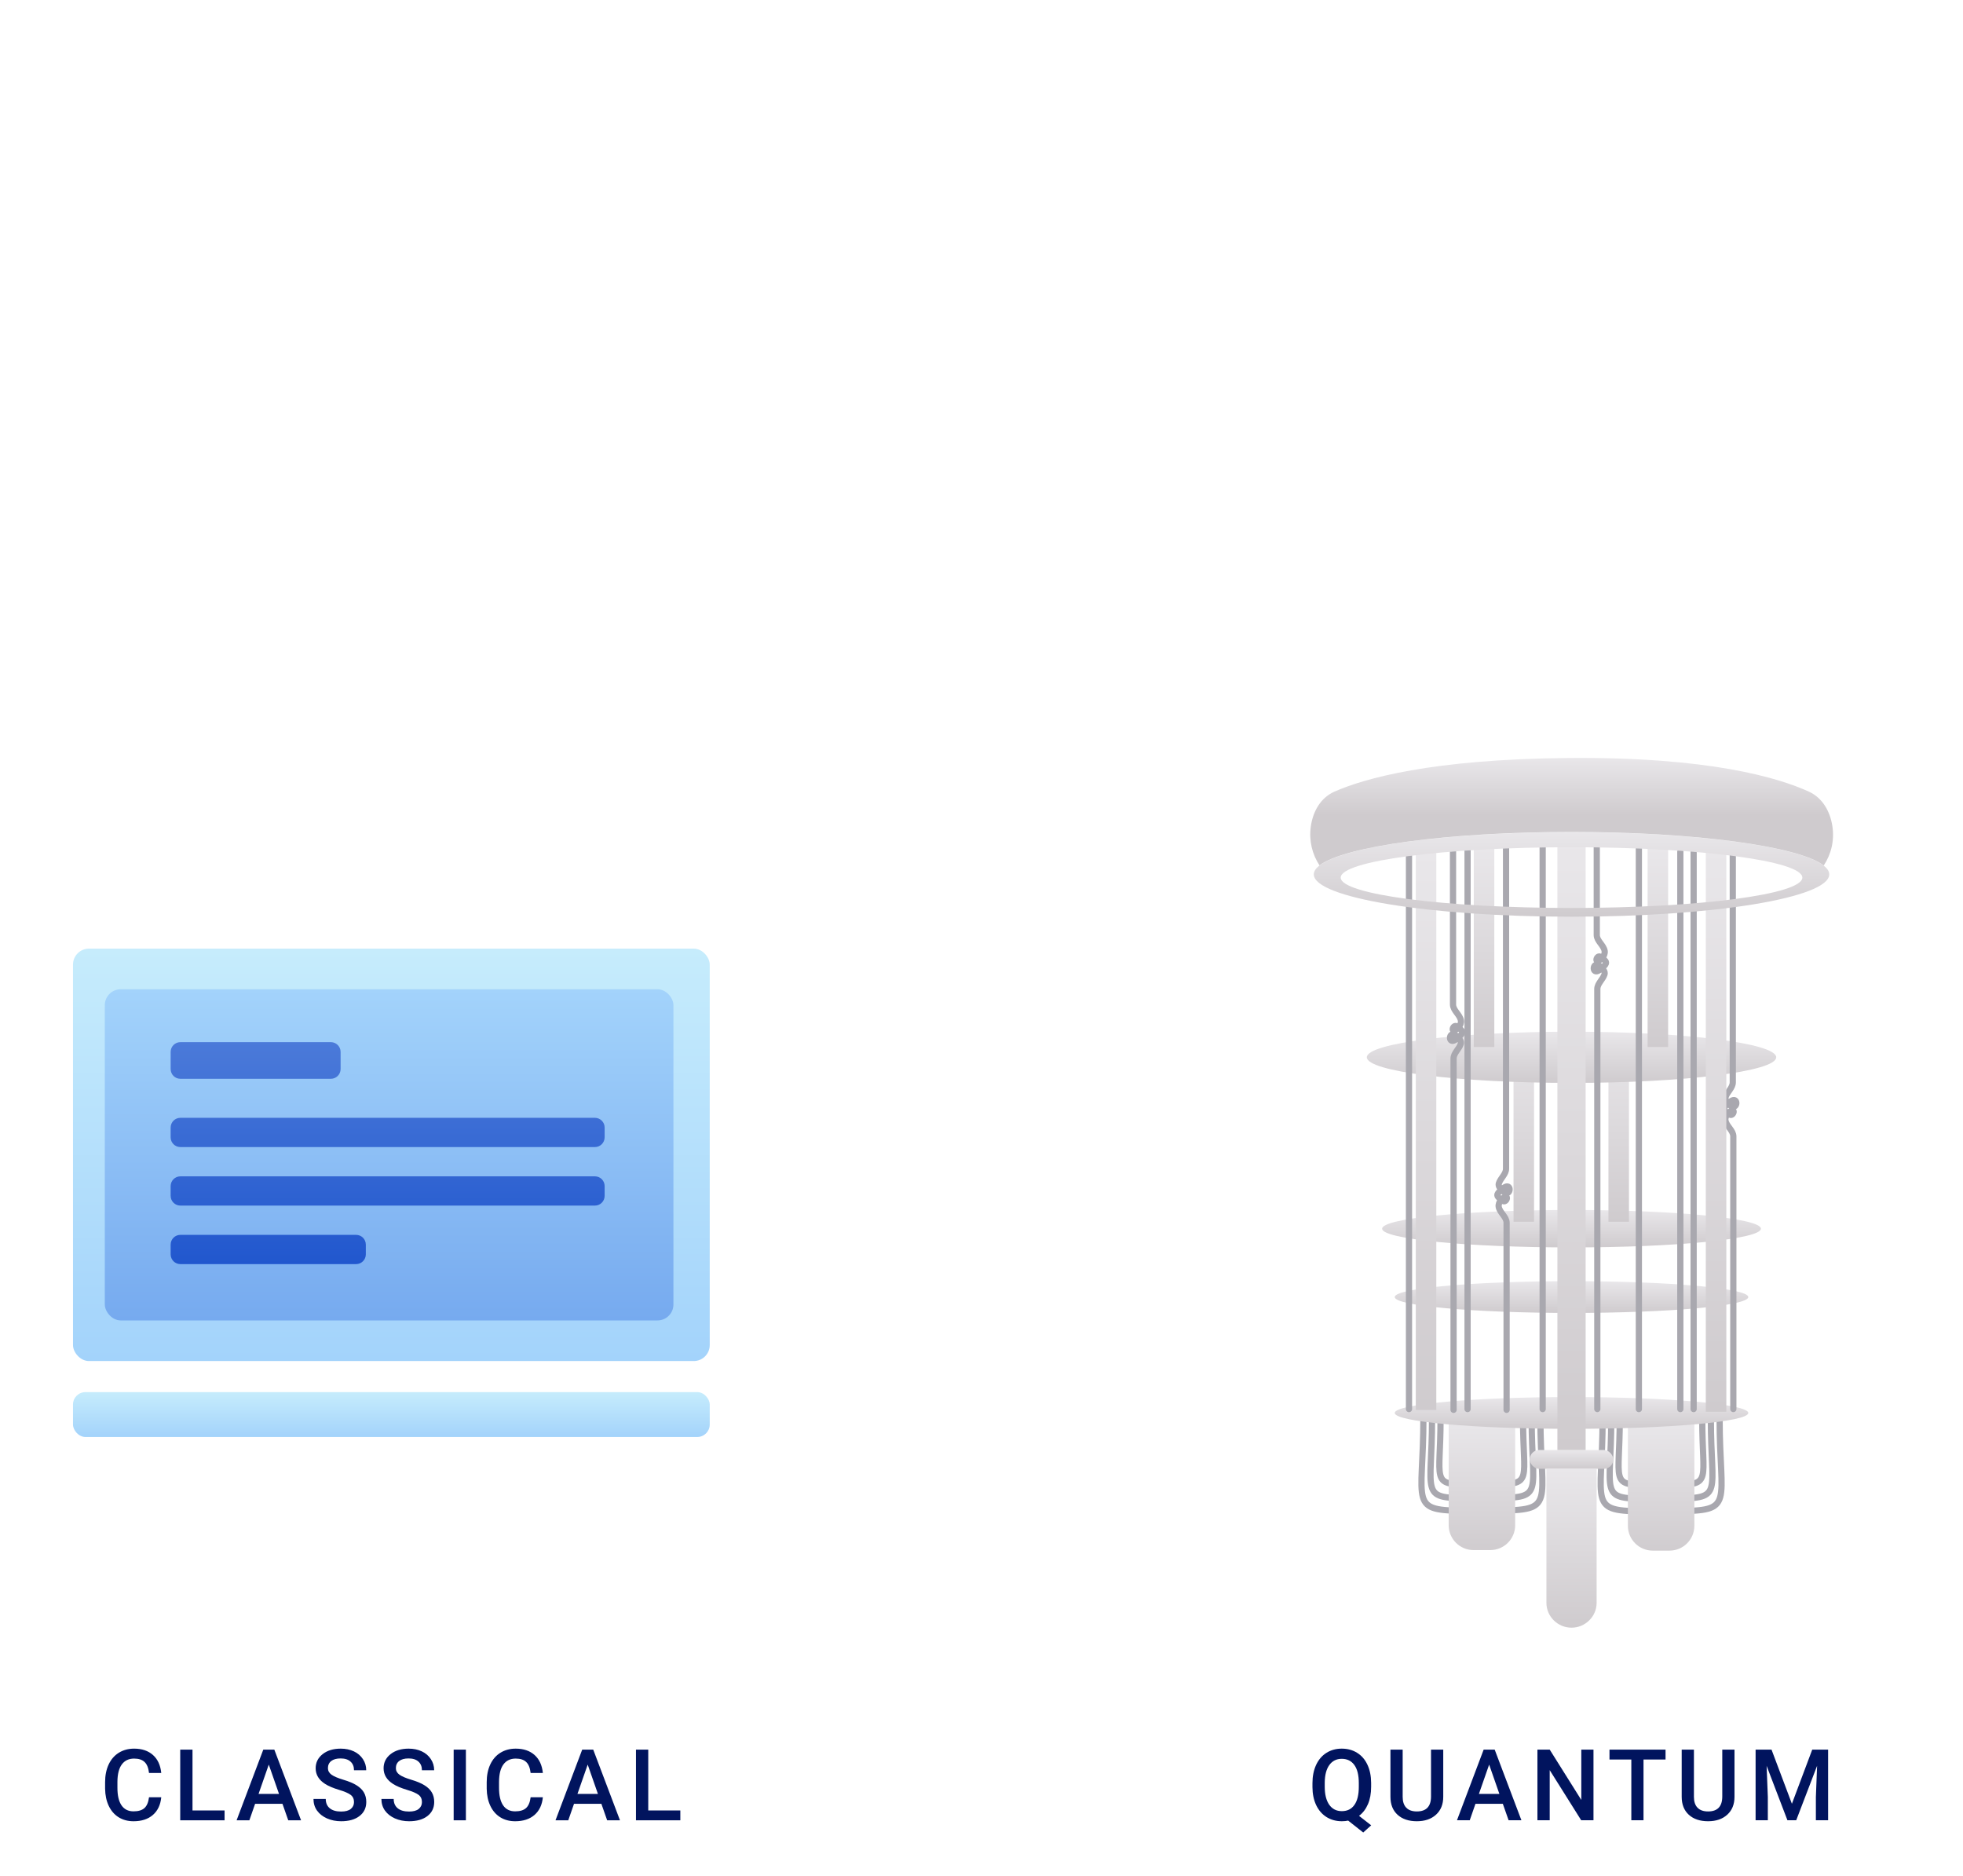 <svg width="316" height="302" viewBox="0 0 316 302" fill="none" xmlns="http://www.w3.org/2000/svg">
<rect x="11.751" y="152.697" width="102.499" height="66.383" rx="2.568" fill="url(#paint0_linear_611_26460)"/>
<rect x="16.871" y="159.235" width="91.537" height="53.307" rx="2.568" fill="url(#paint1_linear_611_26460)"/>
<path fill-rule="evenodd" clip-rule="evenodd" d="M29.04 167.75C28.173 167.75 27.471 168.452 27.471 169.319V172.078C27.471 172.945 28.173 173.648 29.04 173.648H53.26C54.127 173.648 54.83 172.945 54.83 172.078V169.319C54.83 168.452 54.127 167.75 53.26 167.75H29.04ZM29.04 179.928C28.173 179.928 27.47 180.631 27.47 181.498V183.068C27.47 183.935 28.173 184.638 29.04 184.638H95.764C96.632 184.638 97.334 183.935 97.334 183.068V181.498C97.334 180.631 96.632 179.928 95.764 179.928H29.04ZM27.47 190.918C27.47 190.051 28.173 189.348 29.04 189.348H95.764C96.632 189.348 97.334 190.051 97.334 190.918V192.488C97.334 193.355 96.632 194.058 95.764 194.058H29.04C28.173 194.058 27.47 193.355 27.47 192.488V190.918ZM29.04 198.768C28.173 198.768 27.47 199.471 27.47 200.338V201.908C27.47 202.775 28.173 203.478 29.04 203.478H57.319C58.186 203.478 58.889 202.775 58.889 201.908V200.338C58.889 199.471 58.186 198.768 57.319 198.768H29.04Z" fill="url(#paint2_linear_611_26460)"/>
<rect x="11.751" y="224.08" width="102.499" height="7.223" rx="2" fill="url(#paint3_linear_611_26460)"/>
<path d="M25.958 289.297C25.843 290.51 25.396 291.458 24.614 292.141C23.833 292.818 22.794 293.156 21.497 293.156C20.591 293.156 19.791 292.943 19.099 292.516C18.411 292.083 17.88 291.471 17.505 290.68C17.13 289.888 16.935 288.969 16.919 287.922V286.859C16.919 285.786 17.109 284.841 17.489 284.023C17.87 283.206 18.414 282.576 19.122 282.133C19.836 281.69 20.659 281.469 21.591 281.469C22.846 281.469 23.857 281.81 24.622 282.492C25.388 283.174 25.833 284.138 25.958 285.383H23.989C23.896 284.565 23.656 283.977 23.271 283.617C22.89 283.253 22.331 283.07 21.591 283.07C20.732 283.07 20.07 283.385 19.607 284.016C19.148 284.641 18.914 285.56 18.903 286.773V287.781C18.903 289.01 19.122 289.948 19.56 290.594C20.002 291.24 20.648 291.562 21.497 291.562C22.273 291.562 22.857 291.388 23.247 291.039C23.638 290.69 23.885 290.109 23.989 289.297H25.958ZM30.988 291.422H36.152V293H29.012V281.625H30.988V291.422ZM45.471 290.352H41.065L40.143 293H38.088L42.385 281.625H44.159L48.463 293H46.401L45.471 290.352ZM41.62 288.758H44.917L43.268 284.039L41.62 288.758ZM56.986 290.07C56.986 289.57 56.809 289.185 56.454 288.914C56.105 288.643 55.473 288.37 54.556 288.094C53.639 287.818 52.91 287.51 52.368 287.172C51.332 286.521 50.814 285.672 50.814 284.625C50.814 283.708 51.186 282.953 51.931 282.359C52.681 281.766 53.652 281.469 54.845 281.469C55.637 281.469 56.342 281.615 56.962 281.906C57.582 282.198 58.069 282.615 58.423 283.156C58.777 283.693 58.954 284.289 58.954 284.945H56.986C56.986 284.352 56.798 283.888 56.423 283.555C56.053 283.216 55.522 283.047 54.829 283.047C54.184 283.047 53.681 283.185 53.322 283.461C52.967 283.737 52.79 284.122 52.79 284.617C52.79 285.034 52.983 285.383 53.368 285.664C53.754 285.94 54.389 286.211 55.275 286.477C56.16 286.737 56.871 287.036 57.407 287.375C57.944 287.708 58.337 288.094 58.587 288.531C58.837 288.964 58.962 289.471 58.962 290.055C58.962 291.003 58.598 291.758 57.868 292.32C57.145 292.878 56.16 293.156 54.915 293.156C54.092 293.156 53.335 293.005 52.642 292.703C51.954 292.396 51.418 291.974 51.032 291.438C50.652 290.901 50.462 290.276 50.462 289.562H52.439C52.439 290.208 52.652 290.708 53.079 291.062C53.507 291.417 54.118 291.594 54.915 291.594C55.603 291.594 56.118 291.456 56.462 291.18C56.811 290.898 56.986 290.529 56.986 290.07ZM67.922 290.07C67.922 289.57 67.745 289.185 67.391 288.914C67.042 288.643 66.409 288.37 65.492 288.094C64.576 287.818 63.846 287.51 63.305 287.172C62.268 286.521 61.75 285.672 61.75 284.625C61.75 283.708 62.122 282.953 62.867 282.359C63.617 281.766 64.588 281.469 65.781 281.469C66.573 281.469 67.279 281.615 67.898 281.906C68.518 282.198 69.005 282.615 69.359 283.156C69.713 283.693 69.891 284.289 69.891 284.945H67.922C67.922 284.352 67.734 283.888 67.359 283.555C66.99 283.216 66.458 283.047 65.766 283.047C65.12 283.047 64.617 283.185 64.258 283.461C63.904 283.737 63.727 284.122 63.727 284.617C63.727 285.034 63.919 285.383 64.305 285.664C64.69 285.94 65.326 286.211 66.211 286.477C67.096 286.737 67.807 287.036 68.344 287.375C68.88 287.708 69.273 288.094 69.523 288.531C69.773 288.964 69.898 289.471 69.898 290.055C69.898 291.003 69.534 291.758 68.805 292.32C68.081 292.878 67.096 293.156 65.852 293.156C65.029 293.156 64.271 293.005 63.578 292.703C62.891 292.396 62.354 291.974 61.969 291.438C61.589 290.901 61.398 290.276 61.398 289.562H63.375C63.375 290.208 63.589 290.708 64.016 291.062C64.443 291.417 65.055 291.594 65.852 291.594C66.539 291.594 67.055 291.456 67.398 291.18C67.747 290.898 67.922 290.529 67.922 290.07ZM74.999 293H73.03V281.625H74.999V293ZM87.388 289.297C87.273 290.51 86.826 291.458 86.044 292.141C85.263 292.818 84.224 293.156 82.927 293.156C82.021 293.156 81.222 292.943 80.529 292.516C79.841 292.083 79.31 291.471 78.935 290.68C78.56 289.888 78.365 288.969 78.349 287.922V286.859C78.349 285.786 78.539 284.841 78.919 284.023C79.3 283.206 79.844 282.576 80.552 282.133C81.266 281.69 82.089 281.469 83.021 281.469C84.276 281.469 85.287 281.81 86.052 282.492C86.818 283.174 87.263 284.138 87.388 285.383H85.419C85.326 284.565 85.086 283.977 84.701 283.617C84.32 283.253 83.76 283.07 83.021 283.07C82.162 283.07 81.5 283.385 81.037 284.016C80.578 284.641 80.344 285.56 80.333 286.773V287.781C80.333 289.01 80.552 289.948 80.99 290.594C81.432 291.24 82.078 291.562 82.927 291.562C83.703 291.562 84.287 291.388 84.677 291.039C85.068 290.69 85.315 290.109 85.419 289.297H87.388ZM96.809 290.352H92.403L91.481 293H89.426L93.723 281.625H95.496L99.801 293H97.738L96.809 290.352ZM92.957 288.758H96.254L94.606 284.039L92.957 288.758ZM104.354 291.422H109.518V293H102.378V281.625H104.354V291.422Z" fill="#01145E"/>
<path d="M275.414 228.578C275.414 240.373 277.486 241.199 269.757 241.199" stroke="#A9A8AF"/>
<path d="M274.027 228.546C274.027 238.306 275.611 238.989 269.701 238.989" stroke="#A9A8AF"/>
<path d="M276.82 228.321C276.82 242.251 279.427 243.226 269.701 243.226" stroke="#A9A8AF"/>
<path d="M259.372 228.619C259.372 240.414 257.327 241.24 264.957 241.24" stroke="#A9A8AF"/>
<path d="M260.743 228.587C260.742 238.347 259.179 239.03 265.013 239.03" stroke="#A9A8AF"/>
<path d="M257.984 228.362C257.984 242.292 255.41 243.267 265.013 243.267" stroke="#A9A8AF"/>
<path d="M246.568 228.491C246.568 240.286 248.639 241.111 240.91 241.111" stroke="#A9A8AF"/>
<path d="M245.179 228.459C245.18 238.219 246.763 238.902 240.854 238.902" stroke="#A9A8AF"/>
<path d="M247.973 228.233C247.973 242.164 250.58 243.138 240.854 243.138" stroke="#A9A8AF"/>
<path d="M230.525 228.532C230.525 240.327 228.48 241.152 236.11 241.152" stroke="#A9A8AF"/>
<path d="M231.895 228.501C231.895 238.261 230.331 238.944 236.166 238.944" stroke="#A9A8AF"/>
<path d="M229.137 228.274C229.137 242.205 226.563 243.179 236.166 243.179" stroke="#A9A8AF"/>
<path d="M262.054 228.951H272.755V245.596C272.755 247.806 270.965 249.596 268.755 249.596H266.054C263.845 249.596 262.054 247.806 262.054 245.596V228.951Z" fill="url(#paint4_linear_611_26460)"/>
<path d="M233.206 228.862H243.908V245.508C243.908 247.717 242.117 249.508 239.908 249.508H237.206C234.997 249.508 233.206 247.717 233.206 245.508V228.862Z" fill="url(#paint5_linear_611_26460)"/>
<rect x="246.257" y="233.4" width="13.448" height="3.03" rx="1.515" fill="url(#paint6_linear_611_26460)"/>
<path d="M248.94 236.429H257.021V257.999C257.021 260.208 255.189 261.999 252.98 261.999V261.999C250.771 261.999 248.94 260.208 248.94 257.999V236.429Z" fill="url(#paint7_linear_611_26460)"/>
<ellipse cx="252.98" cy="197.775" rx="30.488" ry="3.013" fill="url(#paint8_linear_611_26460)"/>
<ellipse cx="252.98" cy="208.778" rx="28.458" ry="2.557" fill="url(#paint9_linear_611_26460)"/>
<ellipse cx="252.98" cy="227.435" rx="28.458" ry="2.557" fill="url(#paint10_linear_611_26460)"/>
<rect x="243.645" y="166.826" width="3.303" height="29.831" fill="url(#paint11_linear_611_26460)"/>
<rect x="258.923" y="166.826" width="3.303" height="29.831" fill="url(#paint12_linear_611_26460)"/>
<ellipse cx="252.98" cy="170.187" rx="32.95" ry="4.12" fill="url(#paint13_linear_611_26460)"/>
<path d="M226.817 137.086V226.812" stroke="#A9A8AF" stroke-linecap="round" stroke-linejoin="round"/>
<path d="M236.246 135.703L236.246 226.812" stroke="#A9A8AF" stroke-linecap="round" stroke-linejoin="round"/>
<path d="M248.335 135.83L248.335 226.812" stroke="#A9A8AF" stroke-linecap="round" stroke-linejoin="round"/>
<path d="M263.823 135.703L263.823 226.812" stroke="#A9A8AF" stroke-linecap="round" stroke-linejoin="round"/>
<path d="M270.497 137.086V226.812" stroke="#A9A8AF" stroke-linecap="round" stroke-linejoin="round"/>
<path d="M272.638 137.086V226.812" stroke="#A9A8AF" stroke-linecap="round" stroke-linejoin="round"/>
<path d="M279.028 226.807V182.918C279.028 181.949 277.903 181.288 277.756 180.33C277.698 179.953 277.899 179.596 277.942 179.524C277.948 179.515 277.953 179.507 277.959 179.498C278.167 179.195 278.379 178.991 278.589 178.86C279.542 178.268 278.931 180.096 278.22 179.228V179.228C277.969 178.922 277.849 179.035 277.625 178.708C277.435 178.429 277.612 178.159 277.804 177.976C277.987 177.8 278.184 177.634 278.369 177.459C278.534 177.304 278.694 177.199 278.849 177.133C279.812 176.721 279.679 178.529 278.745 178.056C278.474 177.919 278.277 177.714 278.164 177.575C278.087 177.479 278.011 177.381 277.939 177.28C277.749 177.012 277.721 176.779 277.784 176.58C278.054 175.736 278.94 175.104 278.94 174.218V137.487" stroke="#A9A8AF" stroke-miterlimit="10" stroke-linecap="round" stroke-linejoin="round"/>
<path d="M242.528 226.934V196.821C242.528 195.852 241.403 195.191 241.256 194.233C241.198 193.856 241.399 193.499 241.442 193.427C241.448 193.418 241.453 193.409 241.459 193.401C241.667 193.098 241.879 192.893 242.089 192.763C243.042 192.171 242.431 193.999 241.72 193.131V193.131C241.469 192.825 241.349 192.938 241.125 192.611C240.935 192.332 241.112 192.062 241.303 191.879C241.487 191.703 241.684 191.537 241.869 191.362C242.034 191.207 242.194 191.101 242.349 191.035C243.312 190.624 243.179 192.432 242.245 191.959C241.974 191.822 241.777 191.617 241.664 191.478C241.587 191.382 241.511 191.284 241.439 191.183C241.249 190.915 241.221 190.682 241.284 190.483C241.554 189.639 242.44 189.007 242.44 188.121V136.212" stroke="#A9A8AF" stroke-miterlimit="10" stroke-linecap="round" stroke-linejoin="round"/>
<path d="M257.044 136.212V150.503C257.044 151.472 258.169 152.133 258.316 153.09C258.374 153.468 258.173 153.825 258.13 153.896C258.124 153.905 258.119 153.914 258.113 153.923C257.905 154.226 257.692 154.43 257.483 154.56C256.53 155.152 257.141 153.324 257.852 154.192V154.192C258.103 154.499 258.223 154.385 258.447 154.713C258.637 154.992 258.46 155.262 258.268 155.445C258.085 155.621 257.888 155.787 257.703 155.961C257.538 156.117 257.378 156.222 257.223 156.288C256.26 156.7 256.392 154.892 257.327 155.364C257.598 155.501 257.795 155.707 257.908 155.845C257.985 155.941 258.061 156.04 258.133 156.14C258.323 156.408 258.351 156.642 258.288 156.841C258.017 157.684 257.132 158.317 257.132 159.202V226.806" stroke="#A9A8AF" stroke-miterlimit="10" stroke-linecap="round" stroke-linejoin="round"/>
<path d="M233.905 136.721V161.694C233.905 162.662 235.03 163.324 235.177 164.281C235.235 164.659 235.034 165.016 234.991 165.087C234.985 165.096 234.979 165.105 234.973 165.114C234.766 165.417 234.553 165.621 234.344 165.751C233.391 166.343 234.002 164.515 234.712 165.383V165.383C234.963 165.69 235.084 165.576 235.307 165.903C235.498 166.182 235.321 166.453 235.129 166.636C234.946 166.811 234.749 166.978 234.564 167.152C234.399 167.308 234.238 167.413 234.084 167.479C233.121 167.891 233.253 166.083 234.188 166.555C234.459 166.692 234.656 166.897 234.768 167.036C234.846 167.132 234.922 167.231 234.993 167.331C235.184 167.599 235.212 167.833 235.148 168.032C234.878 168.875 233.993 169.508 233.993 170.393V226.933" stroke="#A9A8AF" stroke-miterlimit="10" stroke-linecap="round" stroke-linejoin="round"/>
<rect x="250.707" y="134.92" width="4.546" height="98.483" fill="url(#paint14_linear_611_26460)"/>
<rect x="227.91" y="137.061" width="3.303" height="89.9" fill="url(#paint15_linear_611_26460)"/>
<rect x="274.598" y="136.503" width="3.303" height="90.743" fill="url(#paint16_linear_611_26460)"/>
<rect x="237.248" y="136.603" width="3.303" height="31.927" fill="url(#paint17_linear_611_26460)"/>
<rect x="265.229" y="136.603" width="3.303" height="31.927" fill="url(#paint18_linear_611_26460)"/>
<path fill-rule="evenodd" clip-rule="evenodd" d="M252.98 147.557C275.893 147.557 294.467 144.507 294.467 140.744C294.467 136.982 275.893 133.932 252.98 133.932C230.068 133.932 211.494 136.982 211.494 140.744C211.494 144.507 230.068 147.557 252.98 147.557ZM252.98 146.149C273.501 146.149 290.137 143.96 290.137 141.261C290.137 138.561 273.501 136.372 252.98 136.372C232.459 136.372 215.824 138.561 215.824 141.261C215.824 143.96 232.459 146.149 252.98 146.149Z" fill="url(#paint19_linear_611_26460)"/>
<path fill-rule="evenodd" clip-rule="evenodd" d="M214.832 127.416C212.58 128.405 211.351 130.613 211.011 133.049C210.69 135.341 211.25 137.526 212.412 139.294C216.418 136.219 233.059 133.913 252.98 133.913C272.954 133.913 289.631 136.231 293.58 139.318C294.774 137.522 295.335 135.284 294.967 132.948C294.592 130.575 293.378 128.427 291.194 127.427C286.354 125.211 275.219 121.822 252.588 122.008C230.412 122.19 219.603 125.322 214.832 127.416Z" fill="url(#paint20_linear_611_26460)"/>
<path d="M220.722 287.608C220.722 288.687 220.551 289.621 220.207 290.413C219.868 291.2 219.392 291.825 218.777 292.288L220.73 293.812L219.449 294.968L217.027 293.054C216.709 293.121 216.368 293.155 216.004 293.155C215.087 293.155 214.267 292.931 213.543 292.483C212.824 292.03 212.267 291.387 211.871 290.554C211.48 289.72 211.282 288.759 211.277 287.671V287.03C211.277 285.921 211.472 284.942 211.863 284.093C212.259 283.244 212.814 282.595 213.527 282.147C214.246 281.694 215.066 281.468 215.988 281.468C216.926 281.468 217.751 281.692 218.465 282.14C219.183 282.582 219.738 283.223 220.129 284.062C220.519 284.895 220.717 285.866 220.722 286.976V287.608ZM218.738 287.015C218.738 285.733 218.499 284.762 218.019 284.101C217.54 283.439 216.863 283.108 215.988 283.108C215.139 283.108 214.472 283.444 213.988 284.116C213.509 284.783 213.264 285.726 213.254 286.944V287.608C213.254 288.838 213.493 289.799 213.972 290.491C214.457 291.184 215.134 291.53 216.004 291.53C216.884 291.53 217.558 291.197 218.027 290.53C218.501 289.864 218.738 288.89 218.738 287.608V287.015ZM232.331 281.624V289.226C232.331 290.434 231.943 291.392 231.167 292.101C230.396 292.804 229.367 293.155 228.081 293.155C226.779 293.155 225.745 292.809 224.979 292.116C224.213 291.418 223.831 290.452 223.831 289.218V281.624H225.799V289.233C225.799 289.994 225.992 290.575 226.377 290.976C226.763 291.377 227.331 291.577 228.081 291.577C229.601 291.577 230.362 290.775 230.362 289.171V281.624H232.331ZM241.923 290.351H237.517L236.595 292.999H234.54L238.837 281.624H240.611L244.915 292.999H242.853L241.923 290.351ZM238.072 288.757H241.368L239.72 284.038L238.072 288.757ZM256.516 292.999H254.539L249.469 284.929V292.999H247.492V281.624H249.469L254.555 289.726V281.624H256.516V292.999ZM268.116 283.218H264.569V292.999H262.608V283.218H259.092V281.624H268.116V283.218ZM279.216 281.624V289.226C279.216 290.434 278.828 291.392 278.052 292.101C277.281 292.804 276.253 293.155 274.966 293.155C273.664 293.155 272.63 292.809 271.865 292.116C271.099 291.418 270.716 290.452 270.716 289.218V281.624H272.685V289.233C272.685 289.994 272.878 290.575 273.263 290.976C273.649 291.377 274.216 291.577 274.966 291.577C276.487 291.577 277.248 290.775 277.248 289.171V281.624H279.216ZM285.176 281.624L288.457 290.343L291.731 281.624H294.285V292.999H292.317V289.249L292.512 284.233L289.152 292.999H287.738L284.387 284.241L284.582 289.249V292.999H282.613V281.624H285.176Z" fill="#01145E"/>
<defs>
<linearGradient id="paint0_linear_611_26460" x1="63" y1="152.697" x2="63" y2="219.08" gradientUnits="userSpaceOnUse">
<stop stop-color="#C6ECFC"/>
<stop offset="1" stop-color="#A3D3FB"/>
</linearGradient>
<linearGradient id="paint1_linear_611_26460" x1="62.64" y1="159.235" x2="62.64" y2="212.541" gradientUnits="userSpaceOnUse">
<stop stop-color="#A3D3FB"/>
<stop offset="1" stop-color="#76AAEF"/>
</linearGradient>
<linearGradient id="paint2_linear_611_26460" x1="62.402" y1="167.75" x2="62.402" y2="203.478" gradientUnits="userSpaceOnUse">
<stop stop-color="#4B7AD9"/>
<stop offset="1" stop-color="#2157CE"/>
</linearGradient>
<linearGradient id="paint3_linear_611_26460" x1="63" y1="224.08" x2="63" y2="231.303" gradientUnits="userSpaceOnUse">
<stop stop-color="#C6ECFC"/>
<stop offset="1" stop-color="#A3D3FB"/>
</linearGradient>
<linearGradient id="paint4_linear_611_26460" x1="267.405" y1="228.951" x2="267.405" y2="250.573" gradientUnits="userSpaceOnUse">
<stop stop-color="#E9E7EA"/>
<stop offset="1" stop-color="#CFCBCE"/>
</linearGradient>
<linearGradient id="paint5_linear_611_26460" x1="238.557" y1="228.862" x2="238.557" y2="250.484" gradientUnits="userSpaceOnUse">
<stop stop-color="#E9E7EA"/>
<stop offset="1" stop-color="#CFCBCE"/>
</linearGradient>
<linearGradient id="paint6_linear_611_26460" x1="252.98" y1="233.4" x2="252.98" y2="236.43" gradientUnits="userSpaceOnUse">
<stop stop-color="#E9E7EA"/>
<stop offset="1" stop-color="#CFCBCE"/>
</linearGradient>
<linearGradient id="paint7_linear_611_26460" x1="252.98" y1="236.429" x2="252.98" y2="261.999" gradientUnits="userSpaceOnUse">
<stop stop-color="#E9E7EA"/>
<stop offset="1" stop-color="#CFCBCE"/>
</linearGradient>
<linearGradient id="paint8_linear_611_26460" x1="252.98" y1="194.763" x2="252.98" y2="200.788" gradientUnits="userSpaceOnUse">
<stop stop-color="#E9E7EA"/>
<stop offset="1" stop-color="#CFCBCE"/>
</linearGradient>
<linearGradient id="paint9_linear_611_26460" x1="252.98" y1="206.221" x2="252.98" y2="211.335" gradientUnits="userSpaceOnUse">
<stop stop-color="#E9E7EA"/>
<stop offset="1" stop-color="#CFCBCE"/>
</linearGradient>
<linearGradient id="paint10_linear_611_26460" x1="252.98" y1="224.878" x2="252.98" y2="229.992" gradientUnits="userSpaceOnUse">
<stop stop-color="#E9E7EA"/>
<stop offset="1" stop-color="#CFCBCE"/>
</linearGradient>
<linearGradient id="paint11_linear_611_26460" x1="245.297" y1="166.826" x2="245.297" y2="196.658" gradientUnits="userSpaceOnUse">
<stop stop-color="#E9E7EA"/>
<stop offset="1" stop-color="#CFCBCE"/>
</linearGradient>
<linearGradient id="paint12_linear_611_26460" x1="260.575" y1="166.826" x2="260.575" y2="196.658" gradientUnits="userSpaceOnUse">
<stop stop-color="#E9E7EA"/>
<stop offset="1" stop-color="#CFCBCE"/>
</linearGradient>
<linearGradient id="paint13_linear_611_26460" x1="252.98" y1="166.067" x2="252.98" y2="174.307" gradientUnits="userSpaceOnUse">
<stop stop-color="#E9E7EA"/>
<stop offset="1" stop-color="#CFCBCE"/>
</linearGradient>
<linearGradient id="paint14_linear_611_26460" x1="252.98" y1="134.92" x2="252.98" y2="233.403" gradientUnits="userSpaceOnUse">
<stop stop-color="#E9E7EA"/>
<stop offset="1" stop-color="#CFCBCE"/>
</linearGradient>
<linearGradient id="paint15_linear_611_26460" x1="229.561" y1="137.061" x2="229.561" y2="226.961" gradientUnits="userSpaceOnUse">
<stop stop-color="#E9E7EA"/>
<stop offset="1" stop-color="#CFCBCE"/>
</linearGradient>
<linearGradient id="paint16_linear_611_26460" x1="276.25" y1="136.503" x2="276.25" y2="227.246" gradientUnits="userSpaceOnUse">
<stop stop-color="#E9E7EA"/>
<stop offset="1" stop-color="#CFCBCE"/>
</linearGradient>
<linearGradient id="paint17_linear_611_26460" x1="238.9" y1="136.603" x2="238.9" y2="168.53" gradientUnits="userSpaceOnUse">
<stop stop-color="#E9E7EA"/>
<stop offset="1" stop-color="#CFCBCE"/>
</linearGradient>
<linearGradient id="paint18_linear_611_26460" x1="266.881" y1="136.603" x2="266.881" y2="168.53" gradientUnits="userSpaceOnUse">
<stop stop-color="#E9E7EA"/>
<stop offset="1" stop-color="#CFCBCE"/>
</linearGradient>
<linearGradient id="paint19_linear_611_26460" x1="252.98" y1="133.932" x2="252.98" y2="147.557" gradientUnits="userSpaceOnUse">
<stop stop-color="#E9E7EA"/>
<stop offset="1" stop-color="#CFCBCE"/>
</linearGradient>
<linearGradient id="paint20_linear_611_26460" x1="253.042" y1="121.93" x2="253.042" y2="131.18" gradientUnits="userSpaceOnUse">
<stop stop-color="#E9E7EA"/>
<stop offset="1" stop-color="#CFCBCE"/>
</linearGradient>
</defs>
</svg>
